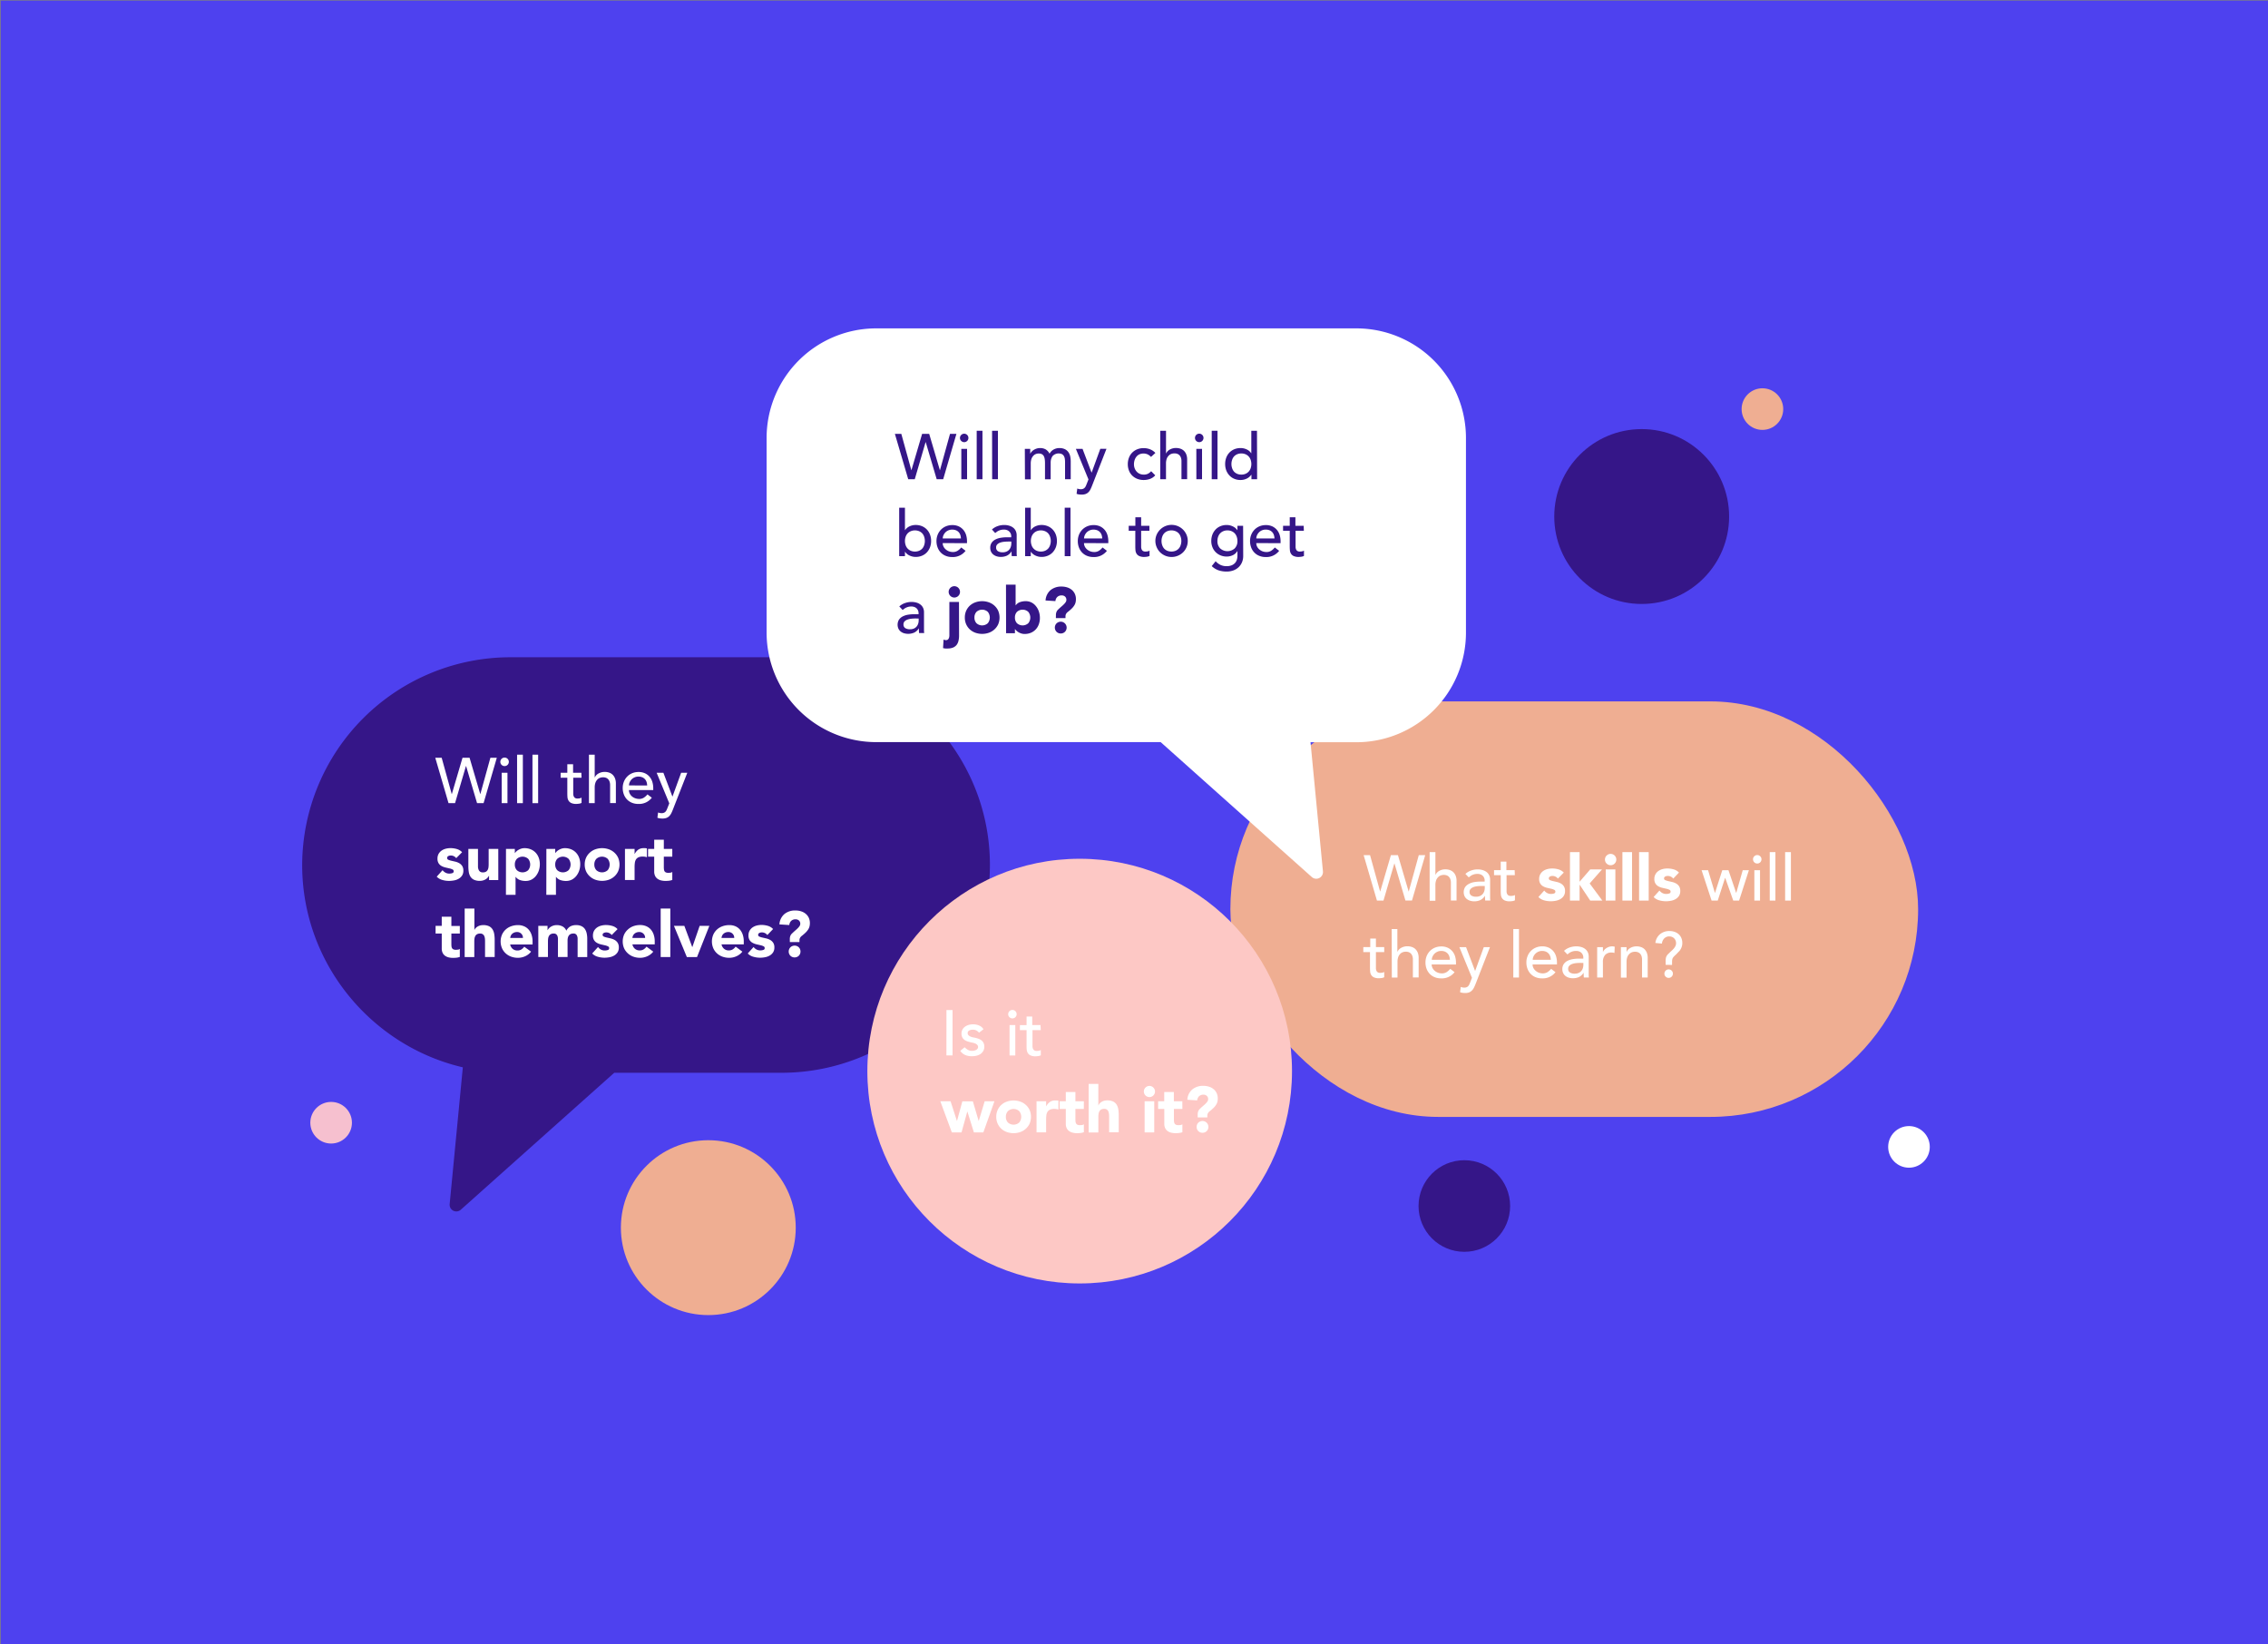 <svg xmlns="http://www.w3.org/2000/svg" viewBox="0 0 1200 869.81"><rect x="0" y="0" width="1200" height="869.81" fill="#808080" stroke="none"/><defs><style>.cls-1{fill:#4e41ef;}.cls-2{fill:#efae92;}.cls-3{fill:#351688;}.cls-4{fill:#fff;}.cls-5{fill:#f6c0cf;}.cls-6{fill:#fdc8c5;}</style></defs><g id="bgs"><rect class="cls-1" x="0.39" y="0.32" width="1202.68" height="869.44"/></g><g id="words"><rect class="cls-2" x="650.99" y="371.07" width="363.89" height="219.83" rx="109.92"/><path class="cls-3" d="M523.77,457.63A110.25,110.25,0,0,1,413.85,567.55H325l-33.7,30.06L243.81,640a3.54,3.54,0,0,1-5.89-3l6.1-63.33.86-9c-48.56-11.35-85-55.15-85-107A110.23,110.23,0,0,1,269.79,347.72H413.85C474.31,347.72,523.77,397.18,523.77,457.63Z"/><path class="cls-4" d="M405.61,231.73V334.62a58,58,0,0,0,58,58h150.5l32.47,29L694.08,464a3.55,3.55,0,0,0,5.89-3l-6.1-63.32-.48-5h24.25a58,58,0,0,0,58-58V231.73a58,58,0,0,0-58-58h-254A58,58,0,0,0,405.61,231.73Z"/><path class="cls-3" d="M473.48,229.52h3.4l5.3,19.2h.07l5.65-19.2h3.73l5.65,19.2h.07l5.31-19.2h3.39l-7,24H495.6l-5.8-19.61h-.07L484,253.54h-3.46Z"/><path class="cls-3" d="M507.91,231.69a2.27,2.27,0,0,1,2.24-2.24,2.24,2.24,0,0,1,0,4.48,2.27,2.27,0,0,1-2.24-2.24Zm.72,5.77h3.05v16.08h-3.05Z"/><path class="cls-3" d="M516.77,227.89h3.05v25.65h-3.05Z"/><path class="cls-3" d="M524.91,227.89H528v25.65h-3.05Z"/><path class="cls-3" d="M542.24,237.46h2.85V240h.07a2.56,2.56,0,0,1,.53-.85,5.45,5.45,0,0,1,1.08-1,7.1,7.1,0,0,1,1.56-.78,6,6,0,0,1,2-.32,5.8,5.8,0,0,1,3,.74,5.63,5.63,0,0,1,2,2.24,5.18,5.18,0,0,1,2.2-2.24,6.23,6.23,0,0,1,2.88-.74,6.64,6.64,0,0,1,3.06.61,4.89,4.89,0,0,1,1.86,1.61,6.1,6.1,0,0,1,.94,2.27,13.4,13.4,0,0,1,.25,2.63v9.37h-3v-9a12.48,12.48,0,0,0-.12-1.76,4.08,4.08,0,0,0-.49-1.5,2.81,2.81,0,0,0-1-1,4.37,4.37,0,0,0-5,1,6,6,0,0,0-1,3.5v8.79h-3v-8.42a16.76,16.76,0,0,0-.12-2.1,5.24,5.24,0,0,0-.47-1.65,2.65,2.65,0,0,0-1-1.08,3.51,3.51,0,0,0-1.78-.39,4.13,4.13,0,0,0-1.58.32,3.84,3.84,0,0,0-1.34,1,4.88,4.88,0,0,0-.92,1.64,7.6,7.6,0,0,0-.33,2.36v8.35h-3.06Z"/><path class="cls-3" d="M569.24,237.46h3.53L577.53,250h.07l4.57-12.55h3.26L577.79,257c-.27.7-.55,1.33-.84,1.91a5.63,5.63,0,0,1-1.05,1.48,4.29,4.29,0,0,1-1.47.95,5.9,5.9,0,0,1-2.11.34,10.62,10.62,0,0,1-1.37-.09,4.75,4.75,0,0,1-1.33-.35l.37-2.79a4.75,4.75,0,0,0,1.82.38,3.41,3.41,0,0,0,1.19-.19,2.42,2.42,0,0,0,.85-.54,3.56,3.56,0,0,0,.59-.83c.15-.32.31-.68.47-1.09l1-2.54Z"/><path class="cls-3" d="M609,241.73a6.27,6.27,0,0,0-1.78-1.34,5.51,5.51,0,0,0-4.41,0,4.46,4.46,0,0,0-1.56,1.26,5.69,5.69,0,0,0-.95,1.83,7.31,7.31,0,0,0-.32,2.15,6.22,6.22,0,0,0,.37,2.12,5.26,5.26,0,0,0,1.06,1.75,4.74,4.74,0,0,0,1.62,1.17,5.27,5.27,0,0,0,2.14.42,4.84,4.84,0,0,0,2.21-.46,5.52,5.52,0,0,0,1.69-1.34l2.17,2.18a6.89,6.89,0,0,1-2.76,1.9,9.77,9.77,0,0,1-3.34.57,9.12,9.12,0,0,1-3.41-.61,7.9,7.9,0,0,1-2.66-1.71,7.48,7.48,0,0,1-1.73-2.65,9.12,9.12,0,0,1-.62-3.41,9.25,9.25,0,0,1,.62-3.42,7.6,7.6,0,0,1,1.71-2.68,7.76,7.76,0,0,1,2.64-1.75,9.06,9.06,0,0,1,3.45-.63,9.17,9.17,0,0,1,3.37.63,7.39,7.39,0,0,1,2.8,1.92Z"/><path class="cls-3" d="M613.89,227.89h3.05v12H617a4.45,4.45,0,0,1,2-2.08,6.62,6.62,0,0,1,3.29-.8,6.89,6.89,0,0,1,2.22.36,5,5,0,0,1,1.87,1.1,5.28,5.28,0,0,1,1.27,1.91,7.51,7.51,0,0,1,.47,2.77v10.35h-3V244a5.22,5.22,0,0,0-.31-1.92,3.47,3.47,0,0,0-.81-1.29,3.07,3.07,0,0,0-1.17-.71,4.23,4.23,0,0,0-1.37-.22,5.06,5.06,0,0,0-1.77.3,3.72,3.72,0,0,0-1.42,1,4.42,4.42,0,0,0-1,1.68,7.53,7.53,0,0,0-.34,2.41v8.28h-3.05Z"/><path class="cls-3" d="M632.27,231.69a2.25,2.25,0,1,1,.66,1.58A2.16,2.16,0,0,1,632.27,231.69Zm.71,5.77H636v16.08H633Z"/><path class="cls-3" d="M641.12,227.89h3.06v25.65h-3.06Z"/><path class="cls-3" d="M665.14,253.54h-3v-2.31H662a5.9,5.9,0,0,1-2.42,2,7.44,7.44,0,0,1-3.18.71,8.47,8.47,0,0,1-3.37-.64,7.41,7.41,0,0,1-2.58-1.8,8.26,8.26,0,0,1-1.65-2.68,9.45,9.45,0,0,1-.57-3.32,9.62,9.62,0,0,1,.57-3.35,8.15,8.15,0,0,1,1.65-2.68,7.63,7.63,0,0,1,2.58-1.78,8.47,8.47,0,0,1,3.37-.64,7.41,7.41,0,0,1,3.26.73,5.53,5.53,0,0,1,2.34,2h.07V227.89h3Zm-8.34-2.45a5.53,5.53,0,0,0,2.2-.42,4.84,4.84,0,0,0,1.66-1.15,5.07,5.07,0,0,0,1.06-1.77,7.06,7.06,0,0,0,0-4.51,4.93,4.93,0,0,0-1.06-1.76,4.86,4.86,0,0,0-1.66-1.16,6,6,0,0,0-4.41,0,5,5,0,0,0-1.66,1.16,5.06,5.06,0,0,0-1,1.76,6.88,6.88,0,0,0,0,4.51,5.2,5.2,0,0,0,1,1.77,4.94,4.94,0,0,0,1.66,1.15A5.58,5.58,0,0,0,656.8,251.09Z"/><path class="cls-3" d="M475.76,268.6h3.05v11.87h.07a5.55,5.55,0,0,1,2.34-2,7.54,7.54,0,0,1,3.25-.73,8.52,8.52,0,0,1,3.38.65,7.49,7.49,0,0,1,2.58,1.78,7.87,7.87,0,0,1,1.64,2.68,9.34,9.34,0,0,1,.58,3.34,9.25,9.25,0,0,1-.58,3.33,8.17,8.17,0,0,1-1.64,2.68,7.52,7.52,0,0,1-2.58,1.79,8.52,8.52,0,0,1-3.38.65,7.58,7.58,0,0,1-3.17-.71,5.79,5.79,0,0,1-2.42-2h-.07v2.31h-3.05Zm8.34,23.2a5.58,5.58,0,0,0,2.21-.42,5,5,0,0,0,1.66-1.16,5.06,5.06,0,0,0,1-1.76,7.06,7.06,0,0,0,0-4.51,5.2,5.2,0,0,0-1-1.77,4.94,4.94,0,0,0-1.66-1.15,5.87,5.87,0,0,0-4.41,0,5,5,0,0,0-1.67,1.15,5.2,5.2,0,0,0-1.05,1.77,7.06,7.06,0,0,0,0,4.51,5.06,5.06,0,0,0,1.05,1.76,5,5,0,0,0,1.67,1.16A5.53,5.53,0,0,0,484.1,291.8Z"/><path class="cls-3" d="M498.79,287.32a4,4,0,0,0,.46,1.92,4.62,4.62,0,0,0,1.2,1.47,5.48,5.48,0,0,0,1.73,1,6.15,6.15,0,0,0,2,.34,4.54,4.54,0,0,0,2.47-.66,7.92,7.92,0,0,0,1.94-1.75l2.3,1.77a8.49,8.49,0,0,1-7.12,3.29,8.82,8.82,0,0,1-3.44-.65,7.56,7.56,0,0,1-2.62-1.78,7.77,7.77,0,0,1-1.64-2.68,9.34,9.34,0,0,1-.58-3.34,8.75,8.75,0,0,1,.63-3.34,8.41,8.41,0,0,1,1.73-2.68,7.89,7.89,0,0,1,2.63-1.78,8.44,8.44,0,0,1,3.32-.65,7.94,7.94,0,0,1,3.62.75,7.19,7.19,0,0,1,2.42,1.95,7.86,7.86,0,0,1,1.38,2.72,11.37,11.37,0,0,1,.42,3.07v1.08Zm9.63-2.44a6.47,6.47,0,0,0-.32-1.87,4.16,4.16,0,0,0-.86-1.47,4.06,4.06,0,0,0-1.45-1,5.39,5.39,0,0,0-2-.35,4.94,4.94,0,0,0-3.63,1.52,5.09,5.09,0,0,0-1,1.51,4.17,4.17,0,0,0-.36,1.65Z"/><path class="cls-3" d="M524.84,280.13a8.47,8.47,0,0,1,3-1.78,10.1,10.1,0,0,1,3.39-.6,9.08,9.08,0,0,1,3,.45,5.92,5.92,0,0,1,2.09,1.18,4.73,4.73,0,0,1,1.21,1.72,5.5,5.5,0,0,1,.39,2v8.2q0,.85,0,1.56c0,.48.06.93.1,1.36h-2.71c-.07-.81-.1-1.63-.1-2.44h-.07a5.83,5.83,0,0,1-2.41,2.2,7.59,7.59,0,0,1-3.22.65,7.19,7.19,0,0,1-2.14-.31,5.26,5.26,0,0,1-1.78-.91,4.47,4.47,0,0,1-1.21-1.51,4.76,4.76,0,0,1-.44-2.09,4.66,4.66,0,0,1,.7-2.61,5.25,5.25,0,0,1,1.9-1.71,9.11,9.11,0,0,1,2.81-.95,19,19,0,0,1,3.45-.29h2.24v-.68a3.39,3.39,0,0,0-1-2.32,3.42,3.42,0,0,0-1.19-.78,4.39,4.39,0,0,0-1.7-.29,5.9,5.9,0,0,0-1.54.17,6.88,6.88,0,0,0-1.21.42,5.54,5.54,0,0,0-1,.59l-.85.65Zm8.62,6.38a20.92,20.92,0,0,0-2.22.12,9,9,0,0,0-2.07.45,4.11,4.11,0,0,0-1.53.95,2.13,2.13,0,0,0-.59,1.56,2.23,2.23,0,0,0,.93,2,4.62,4.62,0,0,0,2.53.61,4.9,4.9,0,0,0,2.13-.43,4,4,0,0,0,1.43-1.1,4.35,4.35,0,0,0,.78-1.51,5.88,5.88,0,0,0,.24-1.65v-1Z"/><path class="cls-3" d="M542.38,268.6h3v11.87h.07a5.55,5.55,0,0,1,2.34-2,7.55,7.55,0,0,1,3.26-.73,8.47,8.47,0,0,1,3.37.65,7.49,7.49,0,0,1,2.58,1.78,8,8,0,0,1,1.65,2.68,9.56,9.56,0,0,1,.57,3.34,9.47,9.47,0,0,1-.57,3.33,8.36,8.36,0,0,1-1.65,2.68,7.52,7.52,0,0,1-2.58,1.79,8.47,8.47,0,0,1-3.37.65,7.51,7.51,0,0,1-3.17-.71,5.89,5.89,0,0,1-2.43-2h-.07v2.31h-3Zm8.34,23.2a5.58,5.58,0,0,0,2.21-.42,5,5,0,0,0,1.66-1.16,5.06,5.06,0,0,0,1-1.76,6.88,6.88,0,0,0,0-4.51,5.2,5.2,0,0,0-1-1.77,4.94,4.94,0,0,0-1.66-1.15,5.87,5.87,0,0,0-4.41,0,4.84,4.84,0,0,0-1.66,1.15,4.9,4.9,0,0,0-1.05,1.77,6.88,6.88,0,0,0,0,4.51,4.77,4.77,0,0,0,1.05,1.76,4.86,4.86,0,0,0,1.66,1.16A5.53,5.53,0,0,0,550.72,291.8Z"/><path class="cls-3" d="M563.34,268.6h3.06v25.64h-3.06Z"/><path class="cls-3" d="M573.55,287.32a4.12,4.12,0,0,0,.46,1.92,4.91,4.91,0,0,0,1.2,1.47,5.43,5.43,0,0,0,1.74,1,6.05,6.05,0,0,0,2,.34,4.57,4.57,0,0,0,2.48-.66,7.88,7.88,0,0,0,1.93-1.75l2.31,1.77a8.51,8.51,0,0,1-7.13,3.29,8.86,8.86,0,0,1-3.44-.65,7.43,7.43,0,0,1-2.61-1.78,8,8,0,0,1-1.65-2.68,9.56,9.56,0,0,1-.57-3.34,8.94,8.94,0,0,1,.62-3.34,8.41,8.41,0,0,1,1.73-2.68,8,8,0,0,1,2.63-1.78,8.49,8.49,0,0,1,3.33-.65,7.9,7.9,0,0,1,3.61.75,7.32,7.32,0,0,1,2.43,1.95,7.67,7.67,0,0,1,1.37,2.72,11.37,11.37,0,0,1,.42,3.07v1.08Zm9.64-2.44a6.47,6.47,0,0,0-.33-1.87,4.16,4.16,0,0,0-.86-1.47,4.11,4.11,0,0,0-1.44-1,5.44,5.44,0,0,0-2-.35,5,5,0,0,0-3.63,1.52,5.29,5.29,0,0,0-1,1.51,4.17,4.17,0,0,0-.36,1.65Z"/><path class="cls-3" d="M608.15,280.81h-4.37v7.29c0,.45,0,.9,0,1.34a3.41,3.41,0,0,0,.26,1.19,1.93,1.93,0,0,0,.67.85,2.39,2.39,0,0,0,1.34.32,7.17,7.17,0,0,0,1.12-.1,3.35,3.35,0,0,0,1.06-.38v2.79a4.2,4.2,0,0,1-1.41.42,10.61,10.61,0,0,1-1.34.12,6.23,6.23,0,0,1-2.73-.49,3.33,3.33,0,0,1-1.43-1.28,4.23,4.23,0,0,1-.54-1.74q-.09-1-.09-1.95v-8.38H597.2v-2.65h3.52v-4.51h3.06v4.51h4.37Z"/><path class="cls-3" d="M611.31,286.2a8.23,8.23,0,0,1,.66-3.29,8.68,8.68,0,0,1,1.81-2.68,8.58,8.58,0,0,1,14,2.68,8.23,8.23,0,0,1,.66,3.29,8.37,8.37,0,0,1-2.47,6,8.7,8.7,0,0,1-12.15,0,8.45,8.45,0,0,1-1.81-2.68A8.32,8.32,0,0,1,611.31,286.2Zm3.25,0a6.58,6.58,0,0,0,.38,2.26,5.06,5.06,0,0,0,1,1.76,5,5,0,0,0,1.66,1.16,6,6,0,0,0,4.41,0,4.86,4.86,0,0,0,1.66-1.16,4.77,4.77,0,0,0,1-1.76,6.88,6.88,0,0,0,0-4.51,4.9,4.9,0,0,0-1-1.77,4.84,4.84,0,0,0-1.66-1.15,5.87,5.87,0,0,0-4.41,0,4.94,4.94,0,0,0-1.66,1.15,5.2,5.2,0,0,0-1,1.77A6.56,6.56,0,0,0,614.56,286.2Z"/><path class="cls-3" d="M657.78,294.11a8.6,8.6,0,0,1-.63,3.34,7.72,7.72,0,0,1-1.78,2.61,8,8,0,0,1-2.78,1.71,10.11,10.11,0,0,1-3.6.61,13.2,13.2,0,0,1-4.22-.64,10.17,10.17,0,0,1-3.64-2.24l2.06-2.58a8.5,8.5,0,0,0,2.58,1.95,7.29,7.29,0,0,0,3.16.66,6.94,6.94,0,0,0,2.81-.49,4.81,4.81,0,0,0,1.78-1.27,4.69,4.69,0,0,0,.94-1.78,7.74,7.74,0,0,0,.27-2V291.6h-.1a5.37,5.37,0,0,1-2.4,2.15,7.51,7.51,0,0,1-3.17.69,8.39,8.39,0,0,1-3.27-.62,7.67,7.67,0,0,1-4.29-4.34,8.62,8.62,0,0,1-.61-3.28,9.51,9.51,0,0,1,.57-3.31,8.3,8.3,0,0,1,1.65-2.69,7.41,7.41,0,0,1,2.58-1.8,8.47,8.47,0,0,1,3.37-.65,7.37,7.37,0,0,1,3.17.72,5.79,5.79,0,0,1,2.43,2h.07v-2.31h3Zm-8.34-13.51a5.58,5.58,0,0,0-2.21.43,4.84,4.84,0,0,0-1.66,1.15,5.2,5.2,0,0,0-1.05,1.77,6.56,6.56,0,0,0-.38,2.25,5.4,5.4,0,0,0,1.43,3.92,5.79,5.79,0,0,0,7.73,0,5.4,5.4,0,0,0,1.43-3.92,6.56,6.56,0,0,0-.38-2.25,5,5,0,0,0-1.05-1.77,4.84,4.84,0,0,0-1.66-1.15A5.57,5.57,0,0,0,649.44,280.6Z"/><path class="cls-3" d="M664.7,287.32a4,4,0,0,0,.46,1.92,4.62,4.62,0,0,0,1.2,1.47,5.48,5.48,0,0,0,1.73,1,6.15,6.15,0,0,0,2,.34,4.54,4.54,0,0,0,2.47-.66,7.92,7.92,0,0,0,1.94-1.75l2.3,1.77a8.49,8.49,0,0,1-7.12,3.29,8.82,8.82,0,0,1-3.44-.65,7.43,7.43,0,0,1-2.61-1.78,7.65,7.65,0,0,1-1.65-2.68,9.56,9.56,0,0,1-.58-3.34,8.75,8.75,0,0,1,.63-3.34,8.41,8.41,0,0,1,1.73-2.68,7.89,7.89,0,0,1,2.63-1.78,8.47,8.47,0,0,1,3.32-.65,7.94,7.94,0,0,1,3.62.75,7.19,7.19,0,0,1,2.42,1.95,7.69,7.69,0,0,1,1.38,2.72,11.37,11.37,0,0,1,.42,3.07v1.08Zm9.63-2.44A6.47,6.47,0,0,0,674,283a4.16,4.16,0,0,0-.86-1.47,4.11,4.11,0,0,0-1.44-1,5.44,5.44,0,0,0-2-.35,4.94,4.94,0,0,0-3.63,1.52,5.09,5.09,0,0,0-1,1.51,4.17,4.17,0,0,0-.36,1.65Z"/><path class="cls-3" d="M689.87,280.81h-4.38v7.29c0,.45,0,.9,0,1.34a3.65,3.65,0,0,0,.25,1.19,2,2,0,0,0,.68.85,2.37,2.37,0,0,0,1.34.32,7.28,7.28,0,0,0,1.12-.1,3.2,3.2,0,0,0,1.05-.38v2.79a4.06,4.06,0,0,1-1.41.42,10.31,10.31,0,0,1-1.34.12,6.29,6.29,0,0,1-2.73-.49,3.3,3.3,0,0,1-1.42-1.28,4,4,0,0,1-.54-1.74q-.09-1-.09-1.95v-8.38h-3.53v-2.65h3.53v-4.51h3v4.51h4.38Z"/><path class="cls-3" d="M475.82,320.84a8.32,8.32,0,0,1,3-1.78,10.1,10.1,0,0,1,3.39-.6,9.43,9.43,0,0,1,3,.44,5.89,5.89,0,0,1,2.08,1.19,4.66,4.66,0,0,1,1.21,1.71,5.38,5.38,0,0,1,.39,2V332q0,.86,0,1.56c0,.48.06.93.1,1.36h-2.71c-.07-.82-.1-1.63-.1-2.44h-.07a5.83,5.83,0,0,1-2.41,2.2,8,8,0,0,1-5.36.34,5.11,5.11,0,0,1-1.78-.92,4.29,4.29,0,0,1-1.2-1.5,5.24,5.24,0,0,1,.25-4.7,5.28,5.28,0,0,1,1.9-1.72,9.35,9.35,0,0,1,2.82-.95,19.72,19.72,0,0,1,3.44-.28h2.24v-.68a3.44,3.44,0,0,0-.95-2.33,3.47,3.47,0,0,0-1.19-.78,4.52,4.52,0,0,0-1.69-.29,6.44,6.44,0,0,0-1.55.17,7.32,7.32,0,0,0-1.2.43,6,6,0,0,0-1,.59l-.84.65Zm8.62,6.37a21.21,21.21,0,0,0-2.22.12,8.5,8.5,0,0,0-2.07.46,4.06,4.06,0,0,0-1.53.95,2.18,2.18,0,0,0-.59,1.56,2.2,2.2,0,0,0,.93,2,4.55,4.55,0,0,0,2.53.61,5,5,0,0,0,2.14-.42,4,4,0,0,0,1.42-1.1,4.44,4.44,0,0,0,.78-1.51,6,6,0,0,0,.24-1.65v-1Z"/><path class="cls-3" d="M507.44,336.17a12,12,0,0,1-.31,2.87,5.58,5.58,0,0,1-1,2.17,4.71,4.71,0,0,1-1.89,1.39,7.63,7.63,0,0,1-2.9.49c-.38,0-.78,0-1.18,0a6.58,6.58,0,0,1-1.19-.22l.27-4.51a3,3,0,0,0,1.32.3,1.45,1.45,0,0,0,1-.34,1.89,1.89,0,0,0,.54-.85,4.22,4.22,0,0,0,.21-1.08q0-.58,0-1V318.46h5.09Zm-5.5-22.9a3,3,0,1,1,5,2.09,3,3,0,0,1-5-2.09Z"/><path class="cls-3" d="M510.49,326.71a8.75,8.75,0,0,1,.71-3.57,8.4,8.4,0,0,1,1.95-2.73,8.66,8.66,0,0,1,2.92-1.74,10.65,10.65,0,0,1,7.16,0,8.66,8.66,0,0,1,2.92,1.74,8.4,8.4,0,0,1,2,2.73,9.31,9.31,0,0,1,0,7.13,8.4,8.4,0,0,1-2,2.73,8.68,8.68,0,0,1-2.92,1.75,10.81,10.81,0,0,1-7.16,0,8.68,8.68,0,0,1-2.92-1.75,8.4,8.4,0,0,1-1.95-2.73A8.74,8.74,0,0,1,510.49,326.71Zm5.09,0a4.25,4.25,0,0,0,1.07,3,4.46,4.46,0,0,0,6,0,4.78,4.78,0,0,0,0-6,4.46,4.46,0,0,0-6,0A4.27,4.27,0,0,0,515.58,326.71Z"/><path class="cls-3" d="M532.27,309.3h5.09v10.93h.07a4.69,4.69,0,0,1,2.25-1.68,8.73,8.73,0,0,1,3-.5,6.71,6.71,0,0,1,3.15.73,7.23,7.23,0,0,1,2.36,2,8.9,8.9,0,0,1,1.49,2.79,10.43,10.43,0,0,1,.53,3.31,9.72,9.72,0,0,1-.58,3.43A7.72,7.72,0,0,1,548,333a7.44,7.44,0,0,1-2.56,1.77,8.52,8.52,0,0,1-3.33.63,5.6,5.6,0,0,1-1.66-.24,7.17,7.17,0,0,1-1.44-.61,6.07,6.07,0,0,1-1.15-.83,5.76,5.76,0,0,1-.8-.9H537V335h-4.68ZM537,326.71a4.25,4.25,0,0,0,1.07,3,4.46,4.46,0,0,0,6,0,4.78,4.78,0,0,0,0-6,4.46,4.46,0,0,0-6,0A4.27,4.27,0,0,0,537,326.71Z"/><path class="cls-3" d="M558.69,325.52a4.65,4.65,0,0,1,.28-1.73,3.56,3.56,0,0,1,.91-1.33c.63-.61,1.22-1.14,1.75-1.59s1-.88,1.37-1.27a6.29,6.29,0,0,0,.9-1.12,2,2,0,0,0,.32-1.1,2.25,2.25,0,0,0-.69-1.75,2.52,2.52,0,0,0-1.75-.63,3.19,3.19,0,0,0-2.42.88,3.42,3.42,0,0,0-.94,2.14l-5.22-.34a7.87,7.87,0,0,1,2.64-5.48,8.9,8.9,0,0,1,5.84-1.88,9.61,9.61,0,0,1,2.93.43A7,7,0,0,1,567,312a6,6,0,0,1,1.66,2.1,6.48,6.48,0,0,1,.61,2.88,7.45,7.45,0,0,1-.2,1.78,5.51,5.51,0,0,1-.7,1.58,8.46,8.46,0,0,1-1.29,1.58,23.33,23.33,0,0,1-2,1.75,3.5,3.5,0,0,0-1.06,1.18,2.73,2.73,0,0,0-.27,1.16v1h-5.09Zm-.57,6.51a3.12,3.12,0,0,1,.24-1.22,2.82,2.82,0,0,1,.66-1,3,3,0,0,1,1-.66,3.12,3.12,0,0,1,1.22-.24,3.16,3.16,0,0,1,1.22.24,3.15,3.15,0,0,1,1.66,4.1,3,3,0,0,1-.66,1,2.82,2.82,0,0,1-1,.66,3.16,3.16,0,0,1-1.22.24,3.12,3.12,0,0,1-1.22-.24,3,3,0,0,1-1.66-1.66A3.12,3.12,0,0,1,558.12,332Z"/><path class="cls-4" d="M230.3,400.89h3.39l5.31,19.2h.07l5.65-19.2h3.73l5.65,19.2h.06l5.31-19.2h3.4l-7,24h-3.46l-5.8-19.61h-.07l-5.77,19.61h-3.46Z"/><path class="cls-4" d="M264.73,403.06a2.25,2.25,0,1,1,.66,1.58A2.16,2.16,0,0,1,264.73,403.06Zm.71,5.77h3.06v16.08h-3.06Z"/><path class="cls-4" d="M273.59,399.26h3.05v25.65h-3.05Z"/><path class="cls-4" d="M281.73,399.26h3v25.65h-3Z"/><path class="cls-4" d="M307.68,411.47H303.3v7.3c0,.45,0,.9,0,1.34a3.58,3.58,0,0,0,.26,1.18,1.9,1.9,0,0,0,.68.85,2.27,2.27,0,0,0,1.34.32,6.29,6.29,0,0,0,1.12-.1,3.36,3.36,0,0,0,1-.37v2.78a3.86,3.86,0,0,1-1.41.42,10.46,10.46,0,0,1-1.34.12,6.08,6.08,0,0,1-2.73-.49,3.35,3.35,0,0,1-1.42-1.27,4.09,4.09,0,0,1-.55-1.75c-.05-.64-.08-1.29-.08-1.95v-8.38h-3.53v-2.64h3.53v-4.51h3.05v4.51h4.38Z"/><path class="cls-4" d="M311.61,399.26h3.05v12h.07a4.5,4.5,0,0,1,2-2.08,6.65,6.65,0,0,1,3.29-.8,7,7,0,0,1,2.23.36,4.86,4.86,0,0,1,1.86,1.1,5.24,5.24,0,0,1,1.27,1.91,7.33,7.33,0,0,1,.48,2.77v10.35h-3.05v-9.5a5.44,5.44,0,0,0-.31-1.92,3.61,3.61,0,0,0-.81-1.29,3.2,3.2,0,0,0-1.17-.71,4.29,4.29,0,0,0-1.38-.22,4.83,4.83,0,0,0-1.76.31,3.69,3.69,0,0,0-1.43,1,4.7,4.7,0,0,0-.95,1.68,7.82,7.82,0,0,0-.34,2.41v8.28h-3.05Z"/><path class="cls-4" d="M332.78,418a3.94,3.94,0,0,0,.46,1.91,4.66,4.66,0,0,0,1.2,1.48,5.57,5.57,0,0,0,1.73.95,6.37,6.37,0,0,0,2,.34,4.54,4.54,0,0,0,2.47-.66,8.34,8.34,0,0,0,1.94-1.75l2.3,1.76a8.46,8.46,0,0,1-7.12,3.29,8.79,8.79,0,0,1-3.44-.64,7.56,7.56,0,0,1-2.62-1.78,7.87,7.87,0,0,1-1.64-2.68,9.34,9.34,0,0,1-.58-3.34,8.71,8.71,0,0,1,.63-3.34,8.14,8.14,0,0,1,1.73-2.68,7.82,7.82,0,0,1,2.63-1.79,8.61,8.61,0,0,1,3.32-.64,7.94,7.94,0,0,1,3.62.75,7,7,0,0,1,2.42,1.95,7.63,7.63,0,0,1,1.37,2.71,11,11,0,0,1,.43,3.07V418Zm9.63-2.45a6.41,6.41,0,0,0-.32-1.86,4.12,4.12,0,0,0-.86-1.48,4,4,0,0,0-1.45-1,5.19,5.19,0,0,0-2-.36,4.81,4.81,0,0,0-2.06.43,4.87,4.87,0,0,0-1.57,1.1,5.06,5.06,0,0,0-1,1.51,4.25,4.25,0,0,0-.35,1.64Z"/><path class="cls-4" d="M347.43,408.83H351l4.76,12.55h.07l4.57-12.55h3.25L356,428.37a20.52,20.52,0,0,1-.84,1.91,6.13,6.13,0,0,1-1.05,1.48,4.33,4.33,0,0,1-1.47.95,5.9,5.9,0,0,1-2.11.34,10.62,10.62,0,0,1-1.37-.09,4.66,4.66,0,0,1-1.33-.35l.37-2.78a4.89,4.89,0,0,0,1.82.37,3.19,3.19,0,0,0,1.19-.19,2.29,2.29,0,0,0,.85-.54,3.56,3.56,0,0,0,.59-.83c.15-.32.31-.68.47-1.09l1-2.54Z"/><path class="cls-4" d="M241.39,454a3.59,3.59,0,0,0-2.95-1.39,2.77,2.77,0,0,0-1.25.3,1.08,1.08,0,0,0-.61,1.05,1,1,0,0,0,.62.9,8.65,8.65,0,0,0,1.6.51l2.07.48a8,8,0,0,1,2.07.79,4.79,4.79,0,0,1,1.59,1.48,4.37,4.37,0,0,1,.63,2.49,4.56,4.56,0,0,1-.7,2.63,5.25,5.25,0,0,1-1.78,1.66,7.39,7.39,0,0,1-2.44.88,14.48,14.48,0,0,1-2.68.26,12.84,12.84,0,0,1-3.49-.49,6.55,6.55,0,0,1-3-1.75l3.09-3.43a4.94,4.94,0,0,0,1.58,1.34,4.14,4.14,0,0,0,2,.46,4.75,4.75,0,0,0,1.6-.25.94.94,0,0,0,.71-.94,1,1,0,0,0-.63-1,6.4,6.4,0,0,0-1.59-.54l-2.07-.48a8.39,8.39,0,0,1-2.07-.76,4.31,4.31,0,0,1-1.59-1.44,4.43,4.43,0,0,1-.63-2.5,5.09,5.09,0,0,1,.59-2.51,5.4,5.4,0,0,1,1.56-1.73,7,7,0,0,1,2.22-1,10.48,10.48,0,0,1,2.55-.32,12.22,12.22,0,0,1,3.29.47,6.1,6.1,0,0,1,2.81,1.7Z"/><path class="cls-4" d="M263.65,465.61h-4.89v-2.24h-.07a5.31,5.31,0,0,1-.69.95,4.43,4.43,0,0,1-1,.85,5.9,5.9,0,0,1-1.39.61,5.7,5.7,0,0,1-1.69.24,7.21,7.21,0,0,1-3.14-.59,4.56,4.56,0,0,1-1.87-1.65,6.52,6.52,0,0,1-.88-2.48,19.74,19.74,0,0,1-.22-3.08v-9.09h5.09v8.07c0,.47,0,1,0,1.47a4.54,4.54,0,0,0,.31,1.41,2.42,2.42,0,0,0,.78,1.05,2.36,2.36,0,0,0,1.51.41,3.23,3.23,0,0,0,1.59-.35,2.42,2.42,0,0,0,.93-.95,3.91,3.91,0,0,0,.43-1.34,13.09,13.09,0,0,0,.1-1.57v-8.2h5.09Z"/><path class="cls-4" d="M267.72,449.13h4.68v2.17h.07a4.9,4.9,0,0,1,.79-.9,6,6,0,0,1,1.16-.83,7.17,7.17,0,0,1,1.44-.61,5.6,5.6,0,0,1,1.66-.24,8.43,8.43,0,0,1,3.32.63,7.45,7.45,0,0,1,2.57,1.76,7.86,7.86,0,0,1,1.64,2.7,9.67,9.67,0,0,1,.58,3.42,10.39,10.39,0,0,1-.53,3.31,9.16,9.16,0,0,1-1.49,2.8,7.43,7.43,0,0,1-2.36,2,6.65,6.65,0,0,1-3.15.73,8.65,8.65,0,0,1-3-.49,4.78,4.78,0,0,1-2.26-1.68h-.06v9.5h-5.09Zm4.68,8.24a4.24,4.24,0,0,0,1.07,3,4.49,4.49,0,0,0,6,0,4.8,4.8,0,0,0,0-6,4.49,4.49,0,0,0-6,0A4.24,4.24,0,0,0,272.4,457.37Z"/><path class="cls-4" d="M289.09,449.13h4.68v2.17h.07a5.3,5.3,0,0,1,.79-.9,6,6,0,0,1,1.16-.83,7.17,7.17,0,0,1,1.44-.61,5.6,5.6,0,0,1,1.66-.24,8.52,8.52,0,0,1,3.33.63,7.51,7.51,0,0,1,2.56,1.76,7.86,7.86,0,0,1,1.64,2.7,9.67,9.67,0,0,1,.58,3.42,10.39,10.39,0,0,1-.53,3.31,9.16,9.16,0,0,1-1.49,2.8,7.32,7.32,0,0,1-2.36,2,6.65,6.65,0,0,1-3.15.73,8.69,8.69,0,0,1-3-.49,4.78,4.78,0,0,1-2.26-1.68h-.06v9.5h-5.09Zm4.68,8.24a4.24,4.24,0,0,0,1.07,3,4.49,4.49,0,0,0,6,0,4.8,4.8,0,0,0,0-6,4.49,4.49,0,0,0-6,0A4.24,4.24,0,0,0,293.77,457.37Z"/><path class="cls-4" d="M309.37,457.37a8.7,8.7,0,0,1,.71-3.56,8.18,8.18,0,0,1,2-2.73,8.54,8.54,0,0,1,2.91-1.75,10.81,10.81,0,0,1,7.16,0,8.68,8.68,0,0,1,2.92,1.75,8.3,8.3,0,0,1,2,2.73,9.28,9.28,0,0,1,0,7.12,8.4,8.4,0,0,1-2,2.73,8.68,8.68,0,0,1-2.92,1.75,10.81,10.81,0,0,1-7.16,0,8.54,8.54,0,0,1-2.91-1.75,8.28,8.28,0,0,1-2-2.73A8.7,8.7,0,0,1,309.37,457.37Zm5.09,0a4.29,4.29,0,0,0,1.07,3,4.49,4.49,0,0,0,6,0,4.8,4.8,0,0,0,0-6,4.49,4.49,0,0,0-6,0A4.29,4.29,0,0,0,314.46,457.37Z"/><path class="cls-4" d="M330.67,449.13h5.09v2.64h.07a6.27,6.27,0,0,1,1.93-2.29,4.9,4.9,0,0,1,2.82-.76c.29,0,.59,0,.88,0a4.82,4.82,0,0,1,.82.14v4.65a7.55,7.55,0,0,0-1.07-.26,7.8,7.8,0,0,0-1.1-.08,5.41,5.41,0,0,0-2.31.4,3.11,3.11,0,0,0-1.31,1.14,4.42,4.42,0,0,0-.59,1.75,17,17,0,0,0-.14,2.24v6.88h-5.09Z"/><path class="cls-4" d="M355.71,453.2h-4.48v5.49a9.44,9.44,0,0,0,.07,1.24,2.57,2.57,0,0,0,.3,1,1.55,1.55,0,0,0,.73.62,3.21,3.21,0,0,0,1.31.23,8.32,8.32,0,0,0,1.07-.09,1.88,1.88,0,0,0,1-.39v4.24a8,8,0,0,1-1.76.41,15.89,15.89,0,0,1-1.8.1,9.91,9.91,0,0,1-2.38-.27,5.42,5.42,0,0,1-1.9-.87,4.08,4.08,0,0,1-1.27-1.54,5.34,5.34,0,0,1-.46-2.31V453.2h-3.25v-4.07h3.25v-4.89h5.09v4.89h4.48Z"/><path class="cls-4" d="M243.29,493.9h-4.47v5.5a11.84,11.84,0,0,0,.06,1.24,2.53,2.53,0,0,0,.31,1,1.52,1.52,0,0,0,.73.63,3.17,3.17,0,0,0,1.3.22,10,10,0,0,0,1.07-.08,1.84,1.84,0,0,0,1-.39v4.24a7.92,7.92,0,0,1-1.76.41c-.61.06-1.21.1-1.8.1a9.76,9.76,0,0,1-2.37-.27,5.44,5.44,0,0,1-1.9-.87,4,4,0,0,1-1.27-1.54,5.26,5.26,0,0,1-.46-2.31V493.9h-3.26v-4.07h3.26V485h5.09v4.88h4.47Z"/><path class="cls-4" d="M251,480.67v11.4H251a3.11,3.11,0,0,1,.57-.95,4.86,4.86,0,0,1,1-.85,5.62,5.62,0,0,1,1.35-.61,6.13,6.13,0,0,1,1.7-.23,6.94,6.94,0,0,1,3.12.59,4.5,4.5,0,0,1,1.85,1.65,6.66,6.66,0,0,1,.9,2.47,18.63,18.63,0,0,1,.24,3.09v9.09h-5.09v-8.07c0-.48,0-1-.05-1.48a4.84,4.84,0,0,0-.31-1.41A2.2,2.2,0,0,0,254,493.9a3.12,3.12,0,0,0-1.59.36,2.36,2.36,0,0,0-.93.95,3.84,3.84,0,0,0-.43,1.34,11.26,11.26,0,0,0-.1,1.56v8.21h-5.09V480.67Z"/><path class="cls-4" d="M281,503.47a8.26,8.26,0,0,1-3.09,2.41,9.31,9.31,0,0,1-3.87.85,10.6,10.6,0,0,1-3.58-.61,8.54,8.54,0,0,1-2.91-1.75,8.12,8.12,0,0,1-1.95-2.73,9.19,9.19,0,0,1,0-7.13,8.12,8.12,0,0,1,1.95-2.73,8.52,8.52,0,0,1,2.91-1.74,10.36,10.36,0,0,1,3.58-.61,8.09,8.09,0,0,1,3.21.61,6.69,6.69,0,0,1,2.44,1.74,7.92,7.92,0,0,1,1.54,2.73,10.83,10.83,0,0,1,.55,3.57v1.59H269.92a4.08,4.08,0,0,0,1.32,2.32,3.74,3.74,0,0,0,2.51.87,3.88,3.88,0,0,0,2.13-.56,5.68,5.68,0,0,0,1.5-1.44Zm-4.31-7.26a2.94,2.94,0,0,0-.85-2.2,3,3,0,0,0-2.27-.92,3.86,3.86,0,0,0-1.5.27,3.76,3.76,0,0,0-1.1.7,3.12,3.12,0,0,0-.71,1,3.15,3.15,0,0,0-.29,1.17Z"/><path class="cls-4" d="M284.81,489.83h4.89v2.24h.07a4.15,4.15,0,0,1,.67-.95,5.34,5.34,0,0,1,1.06-.85,6.34,6.34,0,0,1,1.39-.61,6.06,6.06,0,0,1,1.69-.23,6.35,6.35,0,0,1,3.07.71,4.45,4.45,0,0,1,2,2.24,5.52,5.52,0,0,1,2.14-2.28,6.42,6.42,0,0,1,3.09-.67,6.17,6.17,0,0,1,2.79.56,4.56,4.56,0,0,1,1.8,1.52,6.5,6.5,0,0,1,.95,2.28,13.05,13.05,0,0,1,.29,2.79v9.74h-5.09v-9.6a3.78,3.78,0,0,0-.49-2,1.86,1.86,0,0,0-1.75-.84,3.35,3.35,0,0,0-1.47.29,2.33,2.33,0,0,0-.95.8,3.21,3.21,0,0,0-.51,1.19,6.51,6.51,0,0,0-.15,1.42v8.72h-5.09V497.6c0-.29,0-.65,0-1.08a4.54,4.54,0,0,0-.23-1.23,2.36,2.36,0,0,0-.67-1,2,2,0,0,0-1.34-.41,3.12,3.12,0,0,0-1.59.36,2.36,2.36,0,0,0-.93.95,3.84,3.84,0,0,0-.43,1.34,13.05,13.05,0,0,0-.1,1.56v8.21h-5.09Z"/><path class="cls-4" d="M323.65,494.68a3.61,3.61,0,0,0-2.95-1.39,2.66,2.66,0,0,0-1.25.31,1.07,1.07,0,0,0-.61,1,1,1,0,0,0,.62.9,8.65,8.65,0,0,0,1.6.51l2.07.47a8,8,0,0,1,2.07.8,4.59,4.59,0,0,1,1.59,1.48,4.37,4.37,0,0,1,.63,2.49,4.58,4.58,0,0,1-.7,2.63,5.25,5.25,0,0,1-1.78,1.66,7.62,7.62,0,0,1-2.44.88,14.48,14.48,0,0,1-2.68.26,12.85,12.85,0,0,1-3.49-.5,6.53,6.53,0,0,1-3-1.74l3.09-3.43A4.94,4.94,0,0,0,318,502.4a4.14,4.14,0,0,0,2,.46,4.75,4.75,0,0,0,1.6-.26.92.92,0,0,0,.71-.93,1,1,0,0,0-.63-1,6.81,6.81,0,0,0-1.59-.55l-2.07-.47a8.41,8.41,0,0,1-2.07-.77,4.31,4.31,0,0,1-1.59-1.44,4.37,4.37,0,0,1-.63-2.49,5.09,5.09,0,0,1,.59-2.51,5.3,5.3,0,0,1,1.56-1.73,6.8,6.8,0,0,1,2.22-1,10,10,0,0,1,2.55-.32,11.84,11.84,0,0,1,3.29.47,6,6,0,0,1,2.81,1.7Z"/><path class="cls-4" d="M345.64,503.47a8.26,8.26,0,0,1-3.09,2.41,9.35,9.35,0,0,1-3.87.85,10.56,10.56,0,0,1-3.58-.61,8.54,8.54,0,0,1-2.91-1.75,8.28,8.28,0,0,1-2-2.73,9.31,9.31,0,0,1,0-7.13,8.28,8.28,0,0,1,2-2.73A8.52,8.52,0,0,1,335.1,490a10.32,10.32,0,0,1,3.58-.61,8.09,8.09,0,0,1,3.21.61,6.69,6.69,0,0,1,2.44,1.74,7.92,7.92,0,0,1,1.54,2.73,11.1,11.1,0,0,1,.55,3.57v1.59H334.61a4,4,0,0,0,1.32,2.32,3.74,3.74,0,0,0,2.51.87,3.82,3.82,0,0,0,2.12-.56,5.57,5.57,0,0,0,1.51-1.44Zm-4.31-7.26a2.94,2.94,0,0,0-.85-2.2,3,3,0,0,0-2.27-.92,3.86,3.86,0,0,0-1.5.27,3.63,3.63,0,0,0-1.1.7,3.12,3.12,0,0,0-.71,1,3.15,3.15,0,0,0-.29,1.17Z"/><path class="cls-4" d="M349.57,480.67h5.09v25.65h-5.09Z"/><path class="cls-4" d="M356.59,489.83h5.5l4.17,11.2h.07l3.86-11.2h5.13l-6.52,16.49h-5.39Z"/><path class="cls-4" d="M392.79,503.47a8.26,8.26,0,0,1-3.09,2.41,9.31,9.31,0,0,1-3.87.85,10.6,10.6,0,0,1-3.58-.61,8.54,8.54,0,0,1-2.91-1.75,8.12,8.12,0,0,1-1.95-2.73,9.19,9.19,0,0,1,0-7.13,8.12,8.12,0,0,1,1.95-2.73,8.52,8.52,0,0,1,2.91-1.74,10.36,10.36,0,0,1,3.58-.61A8.09,8.09,0,0,1,389,490a6.69,6.69,0,0,1,2.44,1.74,7.92,7.92,0,0,1,1.54,2.73,10.83,10.83,0,0,1,.55,3.57v1.59H381.76a4,4,0,0,0,1.33,2.32,3.7,3.7,0,0,0,2.51.87,3.87,3.87,0,0,0,2.12-.56,5.87,5.87,0,0,0,1.51-1.44Zm-4.31-7.26a2.94,2.94,0,0,0-.85-2.2,3,3,0,0,0-2.27-.92,3.78,3.78,0,0,0-1.49.27,3.68,3.68,0,0,0-1.11.7,3.12,3.12,0,0,0-.71,1,3.15,3.15,0,0,0-.29,1.17Z"/><path class="cls-4" d="M406,494.68a3.61,3.61,0,0,0-3-1.39,2.66,2.66,0,0,0-1.25.31,1.07,1.07,0,0,0-.61,1,.93.93,0,0,0,.62.9,8.65,8.65,0,0,0,1.6.51l2.07.47a8,8,0,0,1,2.07.8,4.59,4.59,0,0,1,1.59,1.48,4.37,4.37,0,0,1,.63,2.49,4.58,4.58,0,0,1-.7,2.63,5.25,5.25,0,0,1-1.78,1.66,7.62,7.62,0,0,1-2.44.88,14.56,14.56,0,0,1-2.68.26,12.85,12.85,0,0,1-3.49-.5,6.48,6.48,0,0,1-3-1.74l3.09-3.43a5,5,0,0,0,1.57,1.34,4.21,4.21,0,0,0,2,.46,4.75,4.75,0,0,0,1.6-.26.92.92,0,0,0,.71-.93,1,1,0,0,0-.63-1,6.81,6.81,0,0,0-1.59-.55l-2.07-.47a8.41,8.41,0,0,1-2.07-.77,4.33,4.33,0,0,1-1.6-1.44,4.45,4.45,0,0,1-.62-2.49,5,5,0,0,1,.59-2.51,5.3,5.3,0,0,1,1.56-1.73,6.8,6.8,0,0,1,2.22-1,10,10,0,0,1,2.55-.32,11.84,11.84,0,0,1,3.29.47,6.07,6.07,0,0,1,2.81,1.7Z"/><path class="cls-4" d="M417.89,496.89a4.87,4.87,0,0,1,.27-1.73,3.48,3.48,0,0,1,.92-1.32c.63-.61,1.21-1.15,1.74-1.6s1-.87,1.38-1.27a7.35,7.35,0,0,0,.9-1.12,2.12,2.12,0,0,0,.32-1.1,2.22,2.22,0,0,0-.7-1.75,2.48,2.48,0,0,0-1.74-.63,3.2,3.2,0,0,0-2.43.88,3.49,3.49,0,0,0-.93,2.14l-5.23-.34a7.84,7.84,0,0,1,2.65-5.48,8.85,8.85,0,0,1,5.83-1.88,9.72,9.72,0,0,1,2.94.43,7.09,7.09,0,0,1,2.42,1.27,6.05,6.05,0,0,1,1.67,2.1,6.64,6.64,0,0,1,.61,2.89,7.07,7.07,0,0,1-.21,1.78,5.27,5.27,0,0,1-.69,1.57,9.34,9.34,0,0,1-1.29,1.58,23.63,23.63,0,0,1-2,1.75,3.46,3.46,0,0,0-1.05,1.18,2.73,2.73,0,0,0-.27,1.16v1h-5.09Zm-.58,6.51a3.16,3.16,0,0,1,.24-1.22,3,3,0,0,1,1.66-1.66,3.16,3.16,0,0,1,1.22-.24,3.12,3.12,0,0,1,1.22.24,3.16,3.16,0,0,1,1,.66,3.11,3.11,0,0,1,.66,1,3.35,3.35,0,0,1,.23,1.22,3.31,3.31,0,0,1-.23,1.22,3,3,0,0,1-1.67,1.67,3.31,3.31,0,0,1-1.22.23,3.35,3.35,0,0,1-1.22-.23,3,3,0,0,1-1.66-1.67A3.12,3.12,0,0,1,417.31,503.4Z"/><circle class="cls-3" cx="868.62" cy="273.27" r="46.26"/><circle class="cls-2" cx="374.77" cy="649.49" r="46.26"/><circle class="cls-3" cx="774.78" cy="638.04" r="24.23"/><circle class="cls-2" cx="932.5" cy="216.43" r="11.01"/><circle class="cls-4" cx="1010.04" cy="606.76" r="11.01"/><circle class="cls-5" cx="175.2" cy="593.98" r="11.01"/><circle class="cls-6" cx="571.26" cy="566.67" r="112.34"/><path class="cls-4" d="M500.77,534.38H504v24h-3.25Z"/><path class="cls-4" d="M518,546.35a4.75,4.75,0,0,0-1.33-1.14,4,4,0,0,0-2-.45,3.76,3.76,0,0,0-1.88.45,1.48,1.48,0,0,0-.8,1.34,1.57,1.57,0,0,0,.46,1.16,3.73,3.73,0,0,0,1.09.71,6.33,6.33,0,0,0,1.34.41l1.22.23a16,16,0,0,1,1.85.58,5.33,5.33,0,0,1,1.49.88,3.72,3.72,0,0,1,1,1.33,4.5,4.5,0,0,1,.36,1.9,4.42,4.42,0,0,1-.58,2.32,4.9,4.9,0,0,1-1.49,1.58,6.37,6.37,0,0,1-2.08.88,10.55,10.55,0,0,1-2.36.27,9.21,9.21,0,0,1-3.51-.61,6.29,6.29,0,0,1-2.7-2.24l2.31-1.9a8.92,8.92,0,0,0,1.66,1.32,4.08,4.08,0,0,0,2.24.58,6,6,0,0,0,1.17-.12,3.72,3.72,0,0,0,1-.37,2.48,2.48,0,0,0,.75-.65,1.47,1.47,0,0,0,.28-.89,1.54,1.54,0,0,0-.42-1.12,3,3,0,0,0-1-.7,7,7,0,0,0-1.25-.41l-1.17-.25c-.66-.16-1.28-.34-1.87-.54a5.77,5.77,0,0,1-1.56-.82,3.77,3.77,0,0,1-1.08-1.29,4,4,0,0,1-.41-1.93,4.38,4.38,0,0,1,.52-2.19,4.78,4.78,0,0,1,1.39-1.54,6.48,6.48,0,0,1,2-.92,8.48,8.48,0,0,1,2.22-.3,8.07,8.07,0,0,1,3.12.61,4.89,4.89,0,0,1,2.38,2Z"/><path class="cls-4" d="M533.43,536.55a2.24,2.24,0,0,1,4.48,0,2.24,2.24,0,0,1-4.48,0Zm.72,5.76h3.05v16.08h-3.05Z"/><path class="cls-4" d="M550.67,545h-4.38v7.29c0,.46,0,.9,0,1.34a3.64,3.64,0,0,0,.26,1.19,1.89,1.89,0,0,0,.68.85,2.34,2.34,0,0,0,1.34.32,6.29,6.29,0,0,0,1.12-.1,3.36,3.36,0,0,0,1-.37v2.78a4.13,4.13,0,0,1-1.41.42,10.46,10.46,0,0,1-1.34.12,6.08,6.08,0,0,1-2.73-.49,3.38,3.38,0,0,1-1.43-1.27,4.27,4.27,0,0,1-.54-1.75c-.06-.65-.08-1.3-.08-1.95V545h-3.53v-2.65h3.53V537.8h3v4.51h4.38Z"/><path class="cls-4" d="M497.51,582.61h5.43L506.3,593h.06l2.82-10.35h5.56L517.8,593h.06L521,582.61h5.16l-5.87,16.49h-5l-3.43-11h-.07l-3.05,11h-5.12Z"/><path class="cls-4" d="M527.12,590.86a8.59,8.59,0,0,1,.72-3.57,8.12,8.12,0,0,1,1.95-2.73,8.52,8.52,0,0,1,2.91-1.74,10.81,10.81,0,0,1,7.16,0,8.66,8.66,0,0,1,2.92,1.74,8.4,8.4,0,0,1,2,2.73,9.31,9.31,0,0,1,0,7.13,8.4,8.4,0,0,1-2,2.73,8.68,8.68,0,0,1-2.92,1.75,10.81,10.81,0,0,1-7.16,0,8.54,8.54,0,0,1-2.91-1.75,8.12,8.12,0,0,1-1.95-2.73A8.58,8.58,0,0,1,527.12,590.86Zm5.09,0a4.29,4.29,0,0,0,1.07,3,4.49,4.49,0,0,0,6,0,4.8,4.8,0,0,0,0-6,4.46,4.46,0,0,0-6,0A4.27,4.27,0,0,0,532.21,590.86Z"/><path class="cls-4" d="M548.43,582.61h5.08v2.65h.07a6.29,6.29,0,0,1,1.94-2.29,4.85,4.85,0,0,1,2.81-.76c.3,0,.59,0,.88,0a4,4,0,0,1,.82.14V587a7.18,7.18,0,0,0-1.07-.25,6.53,6.53,0,0,0-1.1-.09,5.4,5.4,0,0,0-2.31.41,3,3,0,0,0-1.31,1.14,4.32,4.32,0,0,0-.59,1.74,17.13,17.13,0,0,0-.14,2.24v6.89h-5.08Z"/><path class="cls-4" d="M573.46,586.68H569v5.5a11.71,11.71,0,0,0,.07,1.24,2.53,2.53,0,0,0,.31,1,1.47,1.47,0,0,0,.73.63,3.14,3.14,0,0,0,1.3.22,10.18,10.18,0,0,0,1.07-.08,1.88,1.88,0,0,0,1-.39V599a7.38,7.38,0,0,1-1.76.4,15.8,15.8,0,0,1-1.8.11,9.42,9.42,0,0,1-2.38-.28,5.41,5.41,0,0,1-1.9-.86,4.16,4.16,0,0,1-1.27-1.54,5.4,5.4,0,0,1-.46-2.31v-7.84h-3.25v-4.07h3.25v-4.88H569v4.88h4.48Z"/><path class="cls-4" d="M581.13,573.45v11.4h.06a3.37,3.37,0,0,1,.58-1,4.34,4.34,0,0,1,1-.85,5.25,5.25,0,0,1,1.35-.61,6.13,6.13,0,0,1,1.7-.23,6.94,6.94,0,0,1,3.12.59,4.55,4.55,0,0,1,1.85,1.64,6.78,6.78,0,0,1,.9,2.48,19.83,19.83,0,0,1,.23,3.09v9.09h-5.08V591c0-.48,0-1-.06-1.48a4.54,4.54,0,0,0-.3-1.41,2.2,2.2,0,0,0-2.29-1.46,3.07,3.07,0,0,0-1.59.36,2.45,2.45,0,0,0-.94,1,4,4,0,0,0-.42,1.34,11.26,11.26,0,0,0-.1,1.56v8.21H576V573.45Z"/><path class="cls-4" d="M605.21,577.42a2.95,2.95,0,0,1,5-2.08,2.95,2.95,0,1,1-5,2.08Zm.41,5.19h5.09V599.1h-5.09Z"/><path class="cls-4" d="M625.6,586.68h-4.48v5.5a9.54,9.54,0,0,0,.07,1.24,2.36,2.36,0,0,0,.3,1,1.52,1.52,0,0,0,.73.63,3.22,3.22,0,0,0,1.31.22,10.18,10.18,0,0,0,1.07-.08,1.88,1.88,0,0,0,1-.39V599a7.58,7.58,0,0,1-1.77.4,15.77,15.77,0,0,1-1.79.11,9.36,9.36,0,0,1-2.38-.28,5.33,5.33,0,0,1-1.9-.86,4.07,4.07,0,0,1-1.27-1.54,5.26,5.26,0,0,1-.46-2.31v-7.84h-3.26v-4.07H616v-4.88h5.09v4.88h4.48Z"/><path class="cls-4" d="M633.7,589.67a4.65,4.65,0,0,1,.28-1.73,3.45,3.45,0,0,1,.91-1.32c.63-.62,1.22-1.15,1.75-1.6s1-.88,1.37-1.27a6.29,6.29,0,0,0,.9-1.12,2,2,0,0,0,.32-1.1,2.25,2.25,0,0,0-.69-1.75,2.52,2.52,0,0,0-1.75-.63,3.19,3.19,0,0,0-2.42.88,3.42,3.42,0,0,0-.94,2.14l-5.22-.34a7.84,7.84,0,0,1,2.65-5.48,8.85,8.85,0,0,1,5.83-1.88,9.61,9.61,0,0,1,2.93.43,7,7,0,0,1,2.43,1.27,6,6,0,0,1,1.66,2.1,6.48,6.48,0,0,1,.61,2.88,7.45,7.45,0,0,1-.2,1.78,5.51,5.51,0,0,1-.7,1.58,8.46,8.46,0,0,1-1.29,1.58,23.33,23.33,0,0,1-2,1.75,3.61,3.61,0,0,0-1.06,1.18,2.73,2.73,0,0,0-.27,1.16v1H633.7Zm-.57,6.51a3.12,3.12,0,0,1,.24-1.22,2.82,2.82,0,0,1,.66-1,3,3,0,0,1,1-.66,3.14,3.14,0,0,1,4.1,4.1,3,3,0,0,1-.66,1,2.82,2.82,0,0,1-1,.66,3.22,3.22,0,0,1-2.44,0,3,3,0,0,1-1.66-1.66A3.12,3.12,0,0,1,633.13,596.18Z"/><path class="cls-4" d="M721.51,452.43h3.39l5.31,19.2h.07l5.65-19.2h3.73l5.65,19.2h.07l5.3-19.2h3.4l-7,24h-3.46l-5.8-19.61h-.07L732,476.45h-3.46Z"/><path class="cls-4" d="M756.42,450.81h3.05v12h.07a4.47,4.47,0,0,1,2-2.09,6.65,6.65,0,0,1,3.29-.8,6.89,6.89,0,0,1,2.22.36,5.17,5.17,0,0,1,1.87,1.1,5.41,5.41,0,0,1,1.27,1.92,7.25,7.25,0,0,1,.47,2.76v10.35h-3V467a5.43,5.43,0,0,0-.3-1.91,3.53,3.53,0,0,0-.82-1.29,3,3,0,0,0-1.17-.71,4.24,4.24,0,0,0-1.37-.23,5.1,5.1,0,0,0-1.77.31,3.68,3.68,0,0,0-1.42,1,4.56,4.56,0,0,0-1,1.68,7.47,7.47,0,0,0-.34,2.4v8.28h-3.05Z"/><path class="cls-4" d="M775.35,462.34a8.43,8.43,0,0,1,3-1.78,10.1,10.1,0,0,1,3.39-.6,9.14,9.14,0,0,1,3,.45,6,6,0,0,1,2.09,1.18,4.71,4.71,0,0,1,1.2,1.72,5.3,5.3,0,0,1,.39,2v8.2q0,.86,0,1.56c0,.48.06.93.11,1.36h-2.72c-.07-.81-.1-1.63-.1-2.44h-.07a5.83,5.83,0,0,1-2.41,2.2,7.55,7.55,0,0,1-3.22.65,7.19,7.19,0,0,1-2.14-.31,5.35,5.35,0,0,1-1.78-.91,4.32,4.32,0,0,1-1.2-1.51,5.24,5.24,0,0,1,.25-4.7,5.34,5.34,0,0,1,1.9-1.71,9.18,9.18,0,0,1,2.82-1,18.77,18.77,0,0,1,3.44-.29h2.24v-.68a3.31,3.31,0,0,0-.24-1.22,3.15,3.15,0,0,0-.71-1.1,3.33,3.33,0,0,0-1.19-.78,4.33,4.33,0,0,0-1.69-.29,6,6,0,0,0-1.55.17,6.5,6.5,0,0,0-1.2.42,5.54,5.54,0,0,0-1,.59l-.85.65Zm8.61,6.38a21.21,21.21,0,0,0-2.22.12,9,9,0,0,0-2.07.45,4.19,4.19,0,0,0-1.53.95,2.18,2.18,0,0,0-.59,1.56,2.23,2.23,0,0,0,.93,2,4.66,4.66,0,0,0,2.53.61,5,5,0,0,0,2.14-.43,4,4,0,0,0,1.42-1.1,4.35,4.35,0,0,0,.78-1.51,5.88,5.88,0,0,0,.24-1.65v-1Z"/><path class="cls-4" d="M801.5,463h-4.38v7.29c0,.45,0,.9,0,1.34a3.4,3.4,0,0,0,.25,1.19,2,2,0,0,0,.68.85,2.37,2.37,0,0,0,1.34.32,7.28,7.28,0,0,0,1.12-.1,3.38,3.38,0,0,0,1.05-.38v2.79a4.06,4.06,0,0,1-1.41.42,10.31,10.31,0,0,1-1.34.12,6.29,6.29,0,0,1-2.73-.49,3.3,3.3,0,0,1-1.42-1.28,4,4,0,0,1-.54-1.74q-.09-1-.09-2V463h-3.53v-2.65h3.53v-4.51h3v4.51h4.38Z"/><path class="cls-4" d="M824.29,464.82a3.59,3.59,0,0,0-2.95-1.4,2.82,2.82,0,0,0-1.25.31,1.08,1.08,0,0,0-.61,1,.94.94,0,0,0,.63.9,8.29,8.29,0,0,0,1.59.51l2.07.48a7.64,7.64,0,0,1,2.07.79,4.69,4.69,0,0,1,1.59,1.48,4.37,4.37,0,0,1,.63,2.49,4.58,4.58,0,0,1-.7,2.63,5.25,5.25,0,0,1-1.78,1.66,7.54,7.54,0,0,1-2.44.88,14.48,14.48,0,0,1-2.68.26,13.24,13.24,0,0,1-3.49-.49,6.55,6.55,0,0,1-3-1.75l3.09-3.43a4.94,4.94,0,0,0,1.58,1.34,4.17,4.17,0,0,0,2,.46,4.75,4.75,0,0,0,1.6-.25.94.94,0,0,0,.71-.94,1,1,0,0,0-.63-1,6.65,6.65,0,0,0-1.59-.55l-2.07-.47a8.7,8.7,0,0,1-2.07-.76,4.33,4.33,0,0,1-1.59-1.45,4.37,4.37,0,0,1-.63-2.49,5.09,5.09,0,0,1,.59-2.51,5.3,5.3,0,0,1,1.56-1.73,7,7,0,0,1,2.23-1,10.34,10.34,0,0,1,2.54-.32,12.16,12.16,0,0,1,3.29.47,6.18,6.18,0,0,1,2.82,1.7Z"/><path class="cls-4" d="M830.67,450.81h5.09v15.67l5.63-6.52h6.24l-6.54,7.43,6.71,9.06h-6.41l-5.56-8.34h-.07v8.34h-5.09Z"/><path class="cls-4" d="M849.19,454.78a3,3,0,1,1,.87,2.08A2.84,2.84,0,0,1,849.19,454.78Zm.41,5.18h5.09v16.49H849.6Z"/><path class="cls-4" d="M858.42,450.81h5.09v25.64h-5.09Z"/><path class="cls-4" d="M867.24,450.81h5.09v25.64h-5.09Z"/><path class="cls-4" d="M885.32,464.82a3.61,3.61,0,0,0-3-1.4,2.86,2.86,0,0,0-1.26.31,1.09,1.09,0,0,0-.61,1,.94.94,0,0,0,.63.9,8.78,8.78,0,0,0,1.59.51l2.07.48a7.4,7.4,0,0,1,2.07.79,4.63,4.63,0,0,1,1.6,1.48,4.37,4.37,0,0,1,.62,2.49,4.66,4.66,0,0,1-.69,2.63,5.34,5.34,0,0,1-1.78,1.66,7.71,7.71,0,0,1-2.44.88,14.56,14.56,0,0,1-2.68.26,13.31,13.31,0,0,1-3.5-.49,6.52,6.52,0,0,1-3-1.75l3.08-3.43a5.05,5.05,0,0,0,1.58,1.34,4.21,4.21,0,0,0,2,.46,4.65,4.65,0,0,0,1.59-.25.94.94,0,0,0,.72-.94,1,1,0,0,0-.63-1,6.75,6.75,0,0,0-1.6-.55l-2.06-.47a8.39,8.39,0,0,1-2.07-.76,4.28,4.28,0,0,1-1.6-1.45,4.37,4.37,0,0,1-.63-2.49,5,5,0,0,1,.6-2.51,5.08,5.08,0,0,1,1.56-1.73,6.82,6.82,0,0,1,2.22-1,10.4,10.4,0,0,1,2.54-.32,12.11,12.11,0,0,1,3.29.47,6.18,6.18,0,0,1,2.82,1.7Z"/><path class="cls-4" d="M900.31,460.37h3.43l3.61,12h.07l3.85-12h3.26l4.07,12h.06l3.43-12h3.26l-5.19,16.08h-3.09l-4.26-12h-.07l-3.88,12H905.6Z"/><path class="cls-4" d="M927.52,454.61a2.25,2.25,0,0,1,2.24-2.24,2.14,2.14,0,0,1,1.57.66,2.17,2.17,0,0,1,.67,1.58,2.24,2.24,0,0,1-4.48,0Zm.71,5.76h3v16.08h-3Z"/><path class="cls-4" d="M936.37,450.81h3v25.64h-3Z"/><path class="cls-4" d="M944.51,450.81h3.06v25.64h-3.06Z"/><path class="cls-4" d="M732.4,503.72H728V511c0,.45,0,.9,0,1.34a3.58,3.58,0,0,0,.25,1.18,1.91,1.91,0,0,0,.68.85,2.29,2.29,0,0,0,1.34.32,6.21,6.21,0,0,0,1.12-.1,3.19,3.19,0,0,0,1-.37V517a4,4,0,0,1-1.41.43,12,12,0,0,1-1.34.11,6.14,6.14,0,0,1-2.73-.49,3.28,3.28,0,0,1-1.42-1.27,4,4,0,0,1-.54-1.75q-.09-1-.09-1.95v-8.38h-3.53v-2.64H725v-4.51h3v4.51h4.38Z"/><path class="cls-4" d="M736.34,491.51h3v12h.07a4.5,4.5,0,0,1,2-2.08,6.62,6.62,0,0,1,3.29-.8A6.89,6.89,0,0,1,747,501a5,5,0,0,1,1.87,1.1,5.41,5.41,0,0,1,1.27,1.92,7.45,7.45,0,0,1,.47,2.76v10.35h-3.05v-9.5a5.22,5.22,0,0,0-.31-1.92,3.47,3.47,0,0,0-.81-1.29,3.2,3.2,0,0,0-1.17-.71,4.23,4.23,0,0,0-1.37-.22,4.84,4.84,0,0,0-1.77.31,3.58,3.58,0,0,0-1.42,1,4.42,4.42,0,0,0-.95,1.68,7.53,7.53,0,0,0-.34,2.41v8.28h-3Z"/><path class="cls-4" d="M757.5,510.24a4.05,4.05,0,0,0,.46,1.91,5,5,0,0,0,1.2,1.48,5.62,5.62,0,0,0,1.74,1,6.05,6.05,0,0,0,2,.34,4.57,4.57,0,0,0,2.48-.66,8.09,8.09,0,0,0,1.93-1.75l2.31,1.76a8.48,8.48,0,0,1-7.13,3.29,8.86,8.86,0,0,1-3.44-.64,7.43,7.43,0,0,1-2.61-1.78,8,8,0,0,1-1.65-2.68,9.56,9.56,0,0,1-.57-3.34,8.94,8.94,0,0,1,.62-3.34,8.3,8.3,0,0,1,1.73-2.68,7.89,7.89,0,0,1,2.63-1.78,8.49,8.49,0,0,1,3.33-.65,7.9,7.9,0,0,1,3.61.75,7.32,7.32,0,0,1,2.43,1.95,7.71,7.71,0,0,1,1.37,2.71,11.42,11.42,0,0,1,.42,3.07v1.09Zm9.64-2.45a6.4,6.4,0,0,0-.33-1.86,4.12,4.12,0,0,0-.86-1.48,4.23,4.23,0,0,0-1.44-1,5.24,5.24,0,0,0-2-.36,4.77,4.77,0,0,0-2,.43,4.91,4.91,0,0,0-1.58,1.1,5.16,5.16,0,0,0-1,1.51,4.09,4.09,0,0,0-.36,1.64Z"/><path class="cls-4" d="M772.16,501.08h3.53l4.76,12.55h.06l4.57-12.55h3.26l-7.63,19.54a20.46,20.46,0,0,1-.85,1.91,5.63,5.63,0,0,1-1.05,1.48,4.15,4.15,0,0,1-1.47,1,5.65,5.65,0,0,1-2.11.34,10.74,10.74,0,0,1-1.37-.09,4.75,4.75,0,0,1-1.33-.35l.37-2.78a4.93,4.93,0,0,0,1.82.37,3.28,3.28,0,0,0,1.2-.19,2.33,2.33,0,0,0,.84-.54,3.12,3.12,0,0,0,.59-.83c.16-.32.31-.68.47-1.09l1-2.54Z"/><path class="cls-4" d="M800.69,491.51h3v25.65h-3Z"/><path class="cls-4" d="M810.9,510.24a4,4,0,0,0,.45,1.91,4.83,4.83,0,0,0,1.21,1.48,5.57,5.57,0,0,0,1.73,1,6.05,6.05,0,0,0,2,.34,4.57,4.57,0,0,0,2.48-.66,8.09,8.09,0,0,0,1.93-1.75l2.31,1.76a8.47,8.47,0,0,1-7.12,3.29,8.87,8.87,0,0,1-3.45-.64,7.43,7.43,0,0,1-2.61-1.78,7.87,7.87,0,0,1-1.64-2.68,9.34,9.34,0,0,1-.58-3.34,8.75,8.75,0,0,1,.63-3.34A8.14,8.14,0,0,1,810,503.1a7.79,7.79,0,0,1,2.63-1.78,8.4,8.4,0,0,1,3.32-.65,7.87,7.87,0,0,1,3.61.75,7.13,7.13,0,0,1,2.43,1.95,7.71,7.71,0,0,1,1.37,2.71,11.43,11.43,0,0,1,.43,3.07v1.09Zm9.63-2.45a6.41,6.41,0,0,0-.32-1.86,4.14,4.14,0,0,0-.87-1.48,4,4,0,0,0-1.44-1,5.24,5.24,0,0,0-2-.36,4.8,4.8,0,0,0-2,.43,5,5,0,0,0-1.58,1.1,5.16,5.16,0,0,0-1,1.51,4.07,4.07,0,0,0-.35,1.64Z"/><path class="cls-4" d="M827.52,503.05a8.45,8.45,0,0,1,3-1.79,10.36,10.36,0,0,1,3.4-.59,9.4,9.4,0,0,1,3,.44A6,6,0,0,1,839,502.3a4.76,4.76,0,0,1,1.2,1.71,5.38,5.38,0,0,1,.39,2v8.21c0,.57,0,1.09,0,1.56s.05.93.1,1.36H838c-.06-.82-.1-1.63-.1-2.45h-.07a5.84,5.84,0,0,1-2.4,2.21,7.63,7.63,0,0,1-3.23.64,7.46,7.46,0,0,1-2.13-.3,5.15,5.15,0,0,1-1.79-.92,4.35,4.35,0,0,1-1.2-1.51,4.72,4.72,0,0,1-.44-2.08,4.65,4.65,0,0,1,.69-2.61,5.27,5.27,0,0,1,1.9-1.72,9.55,9.55,0,0,1,2.82-.95,19.69,19.69,0,0,1,3.44-.29h2.24v-.67a3.36,3.36,0,0,0-.24-1.23,3.19,3.19,0,0,0-.71-1.1,3.29,3.29,0,0,0-1.18-.78,4.62,4.62,0,0,0-1.7-.29,6.36,6.36,0,0,0-1.54.17,7.12,7.12,0,0,0-1.21.43,5.54,5.54,0,0,0-1,.59l-.85.65Zm8.61,6.37a21.21,21.21,0,0,0-2.22.12,8.5,8.5,0,0,0-2.07.46,4,4,0,0,0-1.52.95,2.14,2.14,0,0,0-.6,1.56,2.2,2.2,0,0,0,.94,2,4.52,4.52,0,0,0,2.52.61,5,5,0,0,0,2.14-.42,4,4,0,0,0,1.42-1.1,4.11,4.11,0,0,0,.78-1.51,6,6,0,0,0,.24-1.65v-1Z"/><path class="cls-4" d="M845.06,501.08h3.05v2.47h.07a4.55,4.55,0,0,1,.81-1.17,5.15,5.15,0,0,1,1.14-.89,5.86,5.86,0,0,1,1.37-.6,5.54,5.54,0,0,1,1.49-.22,4.17,4.17,0,0,1,1.36.21l-.14,3.29a6.11,6.11,0,0,0-.74-.17,3.81,3.81,0,0,0-.75-.07,4.5,4.5,0,0,0-3.42,1.25,5.48,5.48,0,0,0-1.19,3.9v8.08h-3.05Z"/><path class="cls-4" d="M857.61,501.08h3v2.47h.07a4.5,4.5,0,0,1,2-2.08,6.62,6.62,0,0,1,3.29-.8,6.89,6.89,0,0,1,2.22.36,5,5,0,0,1,1.87,1.1,5.41,5.41,0,0,1,1.27,1.92,7.45,7.45,0,0,1,.47,2.76v10.35H868.8v-9.5a5.45,5.45,0,0,0-.3-1.92,3.62,3.62,0,0,0-.82-1.29,3.2,3.2,0,0,0-1.17-.71,4.23,4.23,0,0,0-1.37-.22,4.88,4.88,0,0,0-1.77.31,3.66,3.66,0,0,0-1.42,1,4.42,4.42,0,0,0-1,1.68,7.53,7.53,0,0,0-.34,2.41v8.28h-3Z"/><path class="cls-4" d="M881.28,510.44v-2.07a7.25,7.25,0,0,1,.14-1.53,4.24,4.24,0,0,1,.41-1.1,4.39,4.39,0,0,1,.73-.95l1.13-1.1,1.09-1a12.2,12.2,0,0,0,1-1.09,5.44,5.44,0,0,0,.73-1.19,3.35,3.35,0,0,0,.29-1.41,3.62,3.62,0,0,0-1-2.57,3.43,3.43,0,0,0-1.14-.75,3.69,3.69,0,0,0-1.41-.27,3.62,3.62,0,0,0-2.69,1.05,4.54,4.54,0,0,0-1.24,2.75l-3.46-.34a7.11,7.11,0,0,1,2.46-4.63,7.54,7.54,0,0,1,5-1.68,8.19,8.19,0,0,1,2.66.42,6.52,6.52,0,0,1,2.16,1.22,5.71,5.71,0,0,1,1.44,2,6.46,6.46,0,0,1,.53,2.67,6.16,6.16,0,0,1-.38,2.25,6.94,6.94,0,0,1-1,1.82l-2,2.1-.34.3c-.37.34-.65.63-.87.87a3.56,3.56,0,0,0-.51.75,2.87,2.87,0,0,0-.25.86,7.92,7.92,0,0,0-.07,1.19v1.49Zm-.64,4.68a2.25,2.25,0,1,1,.66,1.58A2.18,2.18,0,0,1,880.64,515.12Z"/></g></svg>
